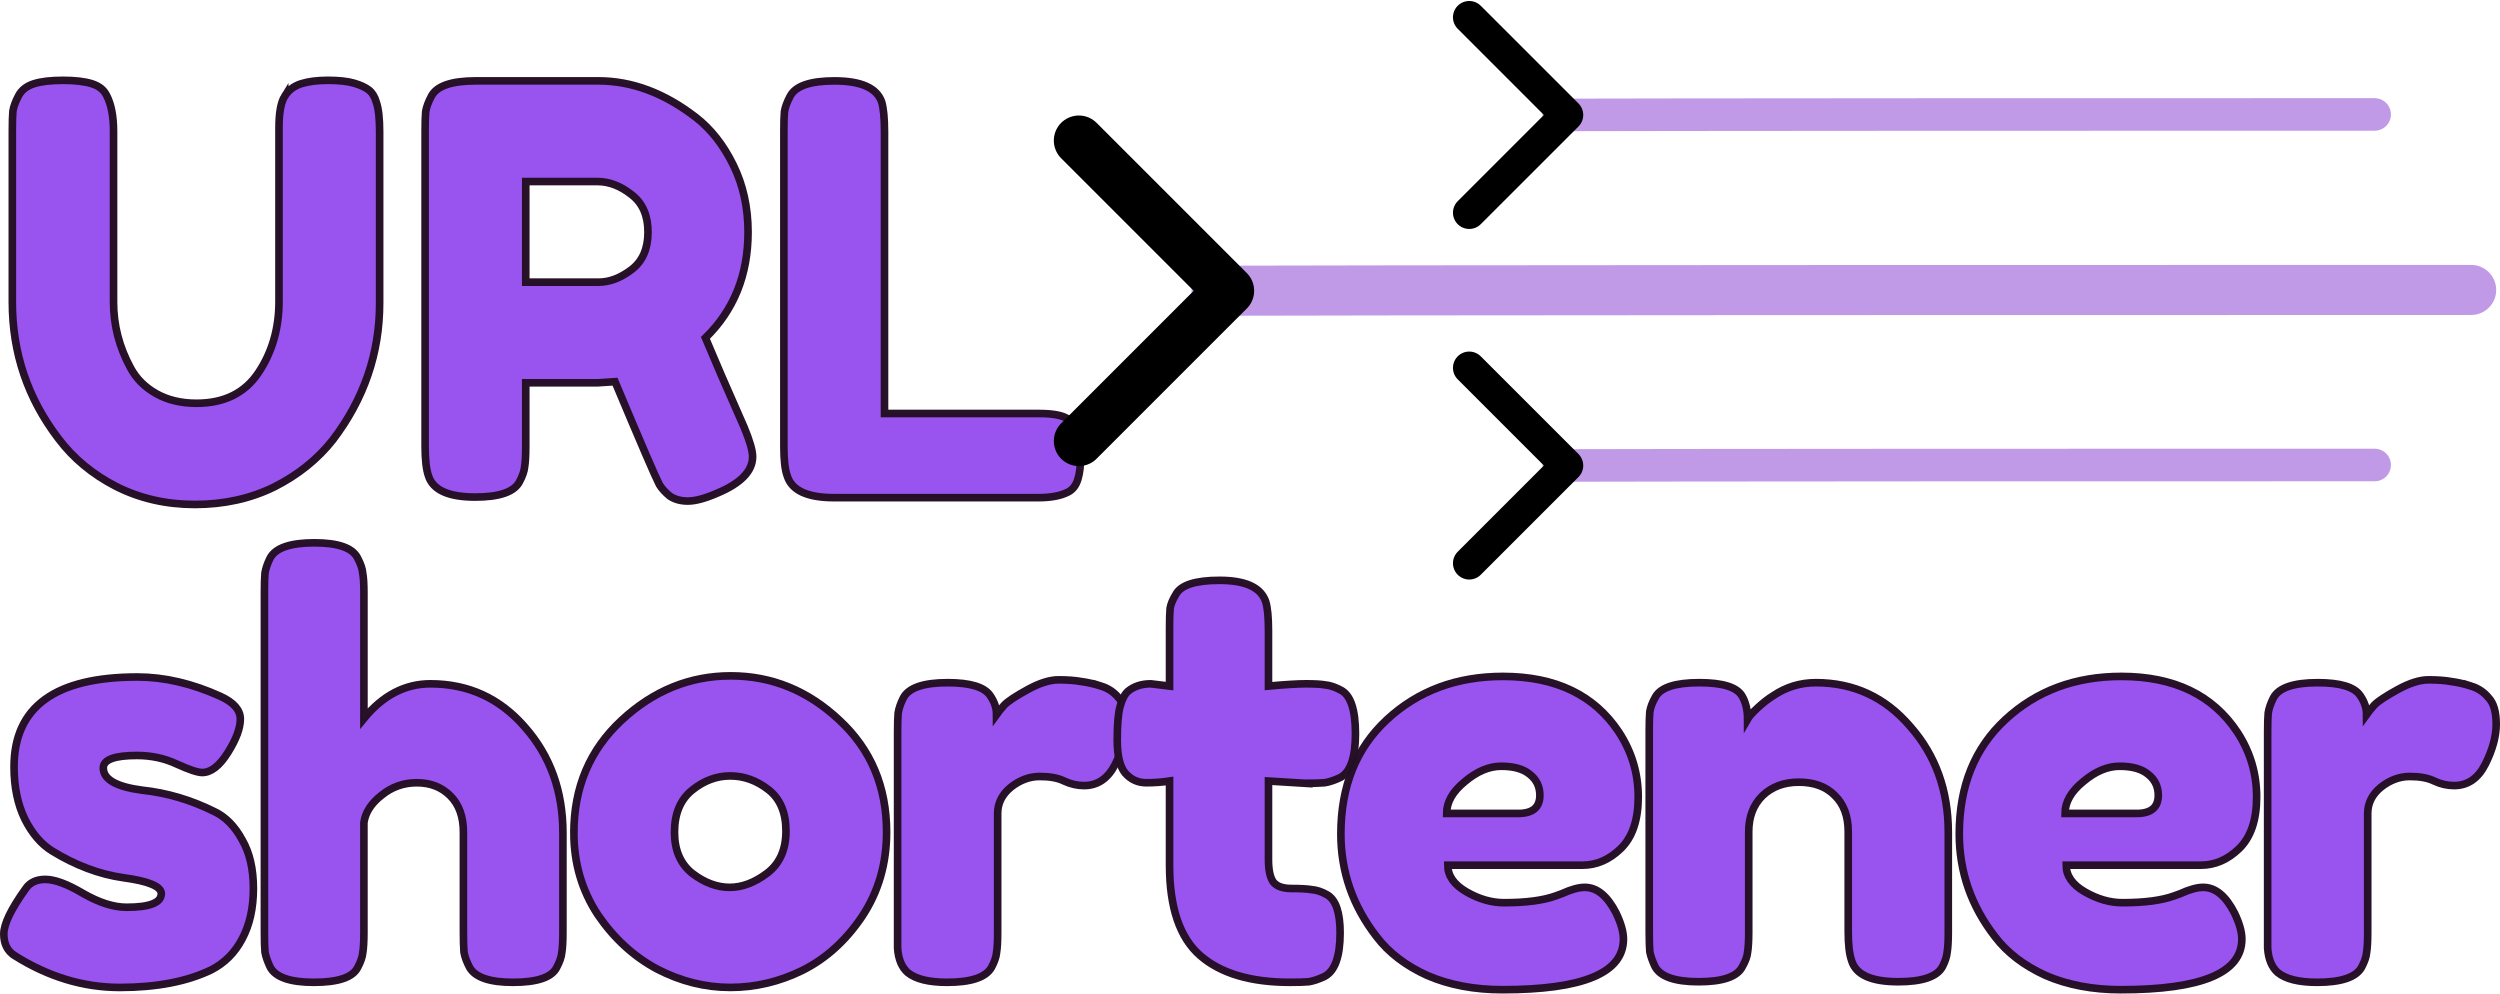 <?xml version="1.0" encoding="UTF-8" standalone="no"?>
<!-- Created with Inkscape (http://www.inkscape.org/) -->

<svg
   width="86.866mm"
   height="34.521mm"
   viewBox="0 0 328.312 130.472"
   version="1.1"
   id="svg5"
   xmlns="http://www.w3.org/2000/svg"
   xmlns:svg="http://www.w3.org/2000/svg">
  <defs
     id="defs2">
    <marker
       style="overflow:visible"
       id="Arrow3"
       refX="0"
       refY="0"
       orient="auto-start-reverse"
       markerWidth="4.207"
       markerHeight="7"
       viewBox="0 0 4.207 7"
       preserveAspectRatio="xMidYMid">
      <path
         style="fill:none;stroke:context-stroke;stroke-width:1;stroke-linecap:round"
         d="M 3,-3 0,0 3,3"
         id="arrow3"
         transform="rotate(180,0.125,0)" />
    </marker>
    <marker
       style="overflow:visible"
       id="Arrow3-3"
       refX="0"
       refY="0"
       orient="auto-start-reverse"
       markerWidth="4.207"
       markerHeight="7"
       viewBox="0 0 4.207 7"
       preserveAspectRatio="xMidYMid">
      <path
         style="fill:none;stroke:context-stroke;stroke-width:1;stroke-linecap:round"
         d="M 3,-3 0,0 3,3"
         id="arrow3-6"
         transform="rotate(180,0.125,0)" />
    </marker>
    <marker
       style="overflow:visible"
       id="Arrow3-3-5"
       refX="0"
       refY="0"
       orient="auto-start-reverse"
       markerWidth="4.207"
       markerHeight="7"
       viewBox="0 0 4.207 7"
       preserveAspectRatio="xMidYMid">
      <path
         style="fill:none;stroke:context-stroke;stroke-width:1;stroke-linecap:round"
         d="M 3,-3 0,0 3,3"
         id="arrow3-6-3"
         transform="rotate(180,0.125,0)" />
    </marker>
  </defs>
  <g
     id="layer1"
     transform="translate(-186.89,-89.295)">
    <g
       id="g3474">
      <path
         d="m 224.276,101.934 q 0.747,-1.195 2.165,-1.643 1.419,-0.448 3.509,-0.448 2.165,0 3.435,0.373 1.269,0.373 1.941,0.896 0.672,0.523 0.971,1.568 0.448,1.269 0.448,3.883 v 22.549 q 0,9.856 -6.123,17.92 -2.987,3.808 -7.691,6.197 -4.704,2.315 -10.453,2.315 -5.675,0 -10.379,-2.389 -4.629,-2.389 -7.541,-6.272 -6.048,-7.915 -6.048,-17.92 v -22.475 q 0,-1.792 0.075,-2.613 0.149,-0.896 0.747,-2.016 0.597,-1.12 2.016,-1.568 1.419,-0.448 3.808,-0.448 2.389,0 3.808,0.448 1.419,0.448 1.941,1.568 0.896,1.717 0.896,4.704 v 22.4 q 0,4.555 2.24,8.661 1.12,2.091 3.36,3.36 2.24,1.269 5.301,1.269 5.451,0 8.139,-4.032 2.688,-4.032 2.688,-9.333 v -22.848 q 0,-2.912 0.747,-4.107 z"
         style="font-size:74.667px;font-family:'Fredoka One';-inkscape-font-specification:'Fredoka One';fill:#9954f0;fill-opacity:1;stroke:#250f25;stroke-opacity:0.983"
         id="path312" />
      <path
         d="m 284.606,145.39 q 1.12,2.688 1.12,3.883 0,2.837 -4.629,4.779 -2.389,1.045 -3.883,1.045 -1.419,0 -2.389,-0.672 -0.896,-0.747 -1.344,-1.493 -0.747,-1.419 -5.824,-13.515 l -2.315,0.149 h -9.408 v 8.437 q 0,1.717 -0.149,2.613 -0.075,0.821 -0.672,1.941 -1.045,2.016 -5.824,2.016 -5.227,0 -6.123,-2.763 -0.448,-1.269 -0.448,-3.883 v -41.44 q 0,-1.717 0.075,-2.539 0.149,-0.896 0.747,-2.016 1.045,-2.016 5.824,-2.016 h 16.128 q 6.571,0 12.768,4.779 2.987,2.315 4.928,6.272 1.941,3.957 1.941,8.811 0,8.437 -5.6,13.888 1.643,3.957 5.077,11.723 z M 255.934,126.35 h 9.557 q 2.165,0 4.331,-1.643 2.165,-1.643 2.165,-4.928 0,-3.285 -2.165,-4.928 -2.165,-1.717 -4.48,-1.717 h -9.408 z"
         style="font-size:74.667px;font-family:'Fredoka One';-inkscape-font-specification:'Fredoka One';fill:#9954f0;fill-opacity:1;stroke:#250f25;stroke-opacity:0.983"
         id="path314" />
      <path
         d="m 303.049,143.598 h 20.309 q 2.464,0 3.584,0.597 1.12,0.523 1.493,1.717 0.373,1.195 0.373,3.211 0,1.941 -0.373,3.136 -0.373,1.195 -1.269,1.643 -1.419,0.747 -3.883,0.747 h -26.88 q -5.227,0 -6.123,-2.837 -0.448,-1.195 -0.448,-3.808 v -41.515 q 0,-1.717 0.075,-2.539 0.149,-0.896 0.747,-2.016 1.045,-2.016 5.824,-2.016 5.227,0 6.197,2.763 0.373,1.269 0.373,3.883 z"
         style="font-size:74.667px;font-family:'Fredoka One';-inkscape-font-specification:'Fredoka One';fill:#9954f0;fill-opacity:1;stroke:#250f25;stroke-opacity:0.983"
         id="path316" />
      <path
         d="m 188.809,214.787 q -1.419,-0.896 -1.419,-2.837 0,-1.941 2.837,-5.899 0.821,-1.269 2.613,-1.269 1.867,0 5.003,1.867 3.136,1.792 5.675,1.792 4.555,0 4.555,-1.792 0,-1.419 -5.003,-2.091 -4.704,-0.672 -9.333,-3.509 -2.165,-1.344 -3.584,-4.181 -1.419,-2.912 -1.419,-6.869 0,-11.797 16.203,-11.797 5.301,0 10.901,2.539 2.613,1.195 2.613,2.987 0,1.792 -1.643,4.405 -1.643,2.613 -3.36,2.613 -0.896,0 -3.36,-1.12 -2.389,-1.12 -5.227,-1.12 -4.405,0 -4.405,1.643 0,2.24 5.077,2.912 4.928,0.523 9.557,2.837 2.165,1.045 3.584,3.659 1.493,2.539 1.493,6.421 0,3.883 -1.493,6.645 -1.419,2.688 -4.032,4.032 -4.779,2.315 -12.021,2.315 -7.168,0 -13.813,-4.181 z"
         style="font-size:74.667px;font-family:'Fredoka One';-inkscape-font-specification:'Fredoka One';letter-spacing:-3.41px;fill:#9954f0;fill-opacity:1;stroke:#250f25;stroke-opacity:0.983"
         id="path318" />
      <path
         d="m 243.415,179.097 q 7.467,0 12.395,5.675 5.003,5.675 5.003,13.888 v 13.141 q 0,1.717 -0.149,2.613 -0.075,0.821 -0.672,1.941 -0.971,1.941 -5.749,1.941 -4.555,0 -5.675,-1.941 -0.597,-1.12 -0.747,-2.016 -0.075,-0.896 -0.075,-2.688 v -13.067 q 0,-3.061 -1.717,-4.779 -1.717,-1.717 -4.405,-1.717 -2.613,0 -4.629,1.643 -2.016,1.568 -2.315,3.584 v 14.485 q 0,1.717 -0.149,2.613 -0.075,0.821 -0.672,1.941 -0.971,1.941 -5.749,1.941 -4.704,0 -5.749,-2.016 -0.523,-1.12 -0.672,-1.941 -0.075,-0.821 -0.075,-2.613 v -44.651 q 0,-1.717 0.075,-2.539 0.149,-0.896 0.672,-1.941 1.045,-2.016 5.824,-2.016 4.704,0 5.675,2.016 0.597,1.12 0.672,2.016 0.149,0.821 0.149,2.539 v 16.501 q 3.733,-4.555 8.736,-4.555 z"
         style="font-size:74.667px;font-family:'Fredoka One';-inkscape-font-specification:'Fredoka One';letter-spacing:-3.41px;fill:#9954f0;fill-opacity:1;stroke:#250f25;stroke-opacity:0.983"
         id="path320" />
      <path
         d="m 262.256,198.659 q 0,-8.96 6.272,-14.784 6.272,-5.824 14.336,-5.824 8.064,0 14.261,5.824 6.197,5.749 6.197,14.709 0,6.197 -3.211,11.051 -3.211,4.779 -7.84,7.093 -4.555,2.24 -9.483,2.24 -4.928,0 -9.557,-2.389 -4.629,-2.464 -7.84,-7.168 -3.136,-4.779 -3.136,-10.752 z m 15.605,5.376 q 2.389,1.792 4.853,1.792 2.464,0 4.928,-1.867 2.464,-1.867 2.464,-5.525 0,-3.659 -2.315,-5.451 -2.315,-1.792 -5.003,-1.792 -2.688,0 -5.003,1.867 -2.315,1.867 -2.315,5.525 0,3.584 2.389,5.451 z"
         style="font-size:74.667px;font-family:'Fredoka One';-inkscape-font-specification:'Fredoka One';letter-spacing:-3.41px;fill:#9954f0;fill-opacity:1;stroke:#250f25;stroke-opacity:0.983"
         id="path322" />
      <path
         d="m 331.496,179.395 q 1.419,0.448 2.315,1.568 0.971,1.045 0.971,3.435 0,2.389 -1.419,5.227 -1.419,2.837 -4.107,2.837 -1.344,0 -2.613,-0.597 -1.195,-0.597 -3.211,-0.597 -2.016,0 -3.808,1.419 -1.717,1.419 -1.717,3.435 v 15.68 q 0,1.717 -0.149,2.613 -0.075,0.821 -0.672,1.941 -1.12,1.941 -5.824,1.941 -3.584,0 -5.152,-1.269 -1.195,-1.045 -1.344,-3.211 0,-0.747 0,-2.165 v -26.208 q 0,-1.717 0.075,-2.539 0.149,-0.896 0.672,-1.941 1.045,-2.016 5.824,-2.016 4.48,0 5.6,1.717 0.821,1.195 0.821,2.464 0.373,-0.523 1.045,-1.269 0.747,-0.747 3.061,-2.016 2.315,-1.269 4.032,-1.269 1.792,0 2.987,0.224 1.195,0.149 2.613,0.597 z"
         style="font-size:74.667px;font-family:'Fredoka One';-inkscape-font-specification:'Fredoka One';letter-spacing:-3.41px;fill:#9954f0;fill-opacity:1;stroke:#250f25;stroke-opacity:0.983"
         id="path324" />
      <path
         d="m 358.326,192.163 -4.853,-0.299 v 10.304 q 0,2.016 0.597,2.912 0.672,0.896 2.389,0.896 1.792,0 2.688,0.149 0.971,0.075 2.016,0.672 1.717,0.971 1.717,5.003 0,4.704 -2.091,5.749 -1.12,0.523 -2.016,0.672 -0.821,0.075 -2.464,0.075 -7.765,0 -11.797,-3.509 -4.032,-3.509 -4.032,-11.872 v -11.051 q -1.419,0.224 -3.061,0.224 -1.643,0 -2.763,-1.269 -1.045,-1.269 -1.045,-4.331 0,-3.061 0.373,-4.405 0.373,-1.419 1.045,-2.016 1.195,-0.971 2.987,-0.971 l 2.464,0.299 v -7.691 q 0,-1.717 0.075,-2.539 0.149,-0.821 0.747,-1.792 0.971,-1.867 5.749,-1.867 5.077,0 6.048,2.763 0.373,1.195 0.373,3.808 v 7.317 q 3.285,-0.299 4.928,-0.299 1.717,0 2.539,0.149 0.896,0.075 2.016,0.672 1.941,0.971 1.941,5.749 0,4.704 -2.016,5.749 -1.12,0.523 -2.016,0.672 -0.821,0.075 -2.539,0.075 z"
         style="font-size:74.667px;font-family:'Fredoka One';-inkscape-font-specification:'Fredoka One';letter-spacing:-3.41px;fill:#9954f0;fill-opacity:1;stroke:#250f25;stroke-opacity:0.983"
         id="path326" />
      <path
         d="m 402.031,193.955 q 0,4.555 -2.315,6.795 -2.24,2.165 -5.003,2.165 h -17.696 q 0,2.091 2.464,3.509 2.464,1.419 4.928,1.419 4.331,0 6.795,-0.896 l 0.821,-0.299 q 1.792,-0.821 2.987,-0.821 2.389,0 4.107,3.36 0.971,2.016 0.971,3.435 0,6.645 -15.904,6.645 -5.525,0 -9.856,-1.867 -4.256,-1.941 -6.645,-5.077 -4.704,-6.048 -4.704,-13.515 0,-9.408 6.048,-15.008 6.123,-5.675 15.232,-5.675 10.379,0 15.232,7.317 2.539,3.883 2.539,8.512 z m -15.755,2.165 q 2.837,0 2.837,-2.389 0,-1.717 -1.344,-2.763 -1.269,-1.045 -3.733,-1.045 -2.389,0 -4.779,2.016 -2.389,1.941 -2.389,4.181 z"
         style="font-size:74.667px;font-family:'Fredoka One';-inkscape-font-specification:'Fredoka One';letter-spacing:-3.41px;fill:#9954f0;fill-opacity:1;stroke:#250f25;stroke-opacity:0.983"
         id="path328" />
      <path
         d="m 425.351,178.947 q 7.467,0 12.395,5.749 5.003,5.675 5.003,13.888 v 13.141 q 0,1.717 -0.149,2.613 -0.075,0.821 -0.597,1.867 -1.045,2.016 -5.824,2.016 -5.301,0 -6.123,-2.763 -0.448,-1.269 -0.448,-3.808 v -13.141 q 0,-3.061 -1.792,-4.779 -1.717,-1.717 -4.704,-1.717 -2.912,0 -4.779,1.792 -1.792,1.792 -1.792,4.704 v 13.216 q 0,1.717 -0.149,2.613 -0.075,0.821 -0.672,1.867 -0.971,2.016 -5.749,2.016 -4.704,0 -5.749,-2.016 -0.523,-1.12 -0.672,-1.941 -0.075,-0.896 -0.075,-2.613 v -26.432 q 0,-1.643 0.075,-2.464 0.149,-0.896 0.747,-1.941 1.045,-1.867 5.749,-1.867 4.555,0 5.6,1.717 0.747,1.269 0.747,3.061 0.299,-0.523 1.344,-1.493 1.045,-0.971 2.016,-1.568 2.539,-1.717 5.6,-1.717 z"
         style="font-size:74.667px;font-family:'Fredoka One';-inkscape-font-specification:'Fredoka One';letter-spacing:-3.41px;fill:#9954f0;fill-opacity:1;stroke:#250f25;stroke-opacity:0.983"
         id="path330" />
      <path
         d="m 483.243,193.955 q 0,4.555 -2.315,6.795 -2.24,2.165 -5.003,2.165 h -17.696 q 0,2.091 2.464,3.509 2.464,1.419 4.928,1.419 4.331,0 6.795,-0.896 l 0.821,-0.299 q 1.792,-0.821 2.987,-0.821 2.389,0 4.107,3.36 0.971,2.016 0.971,3.435 0,6.645 -15.904,6.645 -5.525,0 -9.856,-1.867 -4.256,-1.941 -6.645,-5.077 -4.704,-6.048 -4.704,-13.515 0,-9.408 6.048,-15.008 6.123,-5.675 15.232,-5.675 10.379,0 15.232,7.317 2.539,3.883 2.539,8.512 z m -15.755,2.165 q 2.837,0 2.837,-2.389 0,-1.717 -1.344,-2.763 -1.269,-1.045 -3.733,-1.045 -2.389,0 -4.779,2.016 -2.389,1.941 -2.389,4.181 z"
         style="font-size:74.667px;font-family:'Fredoka One';-inkscape-font-specification:'Fredoka One';letter-spacing:-3.41px;fill:#9954f0;fill-opacity:1;stroke:#250f25;stroke-opacity:0.983"
         id="path332" />
      <path
         d="m 511.417,179.395 q 1.419,0.448 2.315,1.568 0.971,1.045 0.971,3.435 0,2.389 -1.419,5.227 -1.419,2.837 -4.107,2.837 -1.344,0 -2.613,-0.597 -1.195,-0.597 -3.211,-0.597 -2.016,0 -3.808,1.419 -1.717,1.419 -1.717,3.435 v 15.68 q 0,1.717 -0.149,2.613 -0.075,0.821 -0.672,1.941 -1.12,1.941 -5.824,1.941 -3.584,0 -5.152,-1.269 -1.195,-1.045 -1.344,-3.211 0,-0.747 0,-2.165 v -26.208 q 0,-1.717 0.075,-2.539 0.149,-0.896 0.672,-1.941 1.045,-2.016 5.824,-2.016 4.48,0 5.6,1.717 0.821,1.195 0.821,2.464 0.373,-0.523 1.045,-1.269 0.747,-0.747 3.061,-2.016 2.315,-1.269 4.032,-1.269 1.792,0 2.987,0.224 1.195,0.149 2.613,0.597 z"
         style="font-size:74.667px;font-family:'Fredoka One';-inkscape-font-specification:'Fredoka One';letter-spacing:-3.41px;fill:#9954f0;fill-opacity:1;stroke:#250f25;stroke-opacity:0.983"
         id="path334" />
      <path
         style="fill:#090311;fill-opacity:1;stroke:#c09ae7;stroke-width:6.577;stroke-linecap:round;stroke-linejoin:round;stroke-dasharray:none;stroke-opacity:1;marker-end:url(#Arrow3);paint-order:normal"
         d="m 511.413,127.372 c -154.713,0 -164.754,0.111 -164.754,0.111"
         id="path416" />
      <path
         style="fill:#090311;fill-opacity:1;stroke:#c09ae7;stroke-width:4.277;stroke-linecap:round;stroke-linejoin:round;stroke-dasharray:none;stroke-opacity:1;marker-end:url(#Arrow3-3);paint-order:normal"
         d="m 498.739,150.36 c -100.61,0 -107.139,0.072 -107.139,0.072"
         id="path416-7" />
      <path
         style="fill:#090311;fill-opacity:1;stroke:#c09ae7;stroke-width:4.277;stroke-linecap:round;stroke-linejoin:round;stroke-dasharray:none;stroke-opacity:1;marker-end:url(#Arrow3-3-5);paint-order:normal"
         d="m 498.739,104.322 c -100.61,0 -107.139,0.072 -107.139,0.072"
         id="path416-7-5" />
    </g>
  </g>
</svg>

